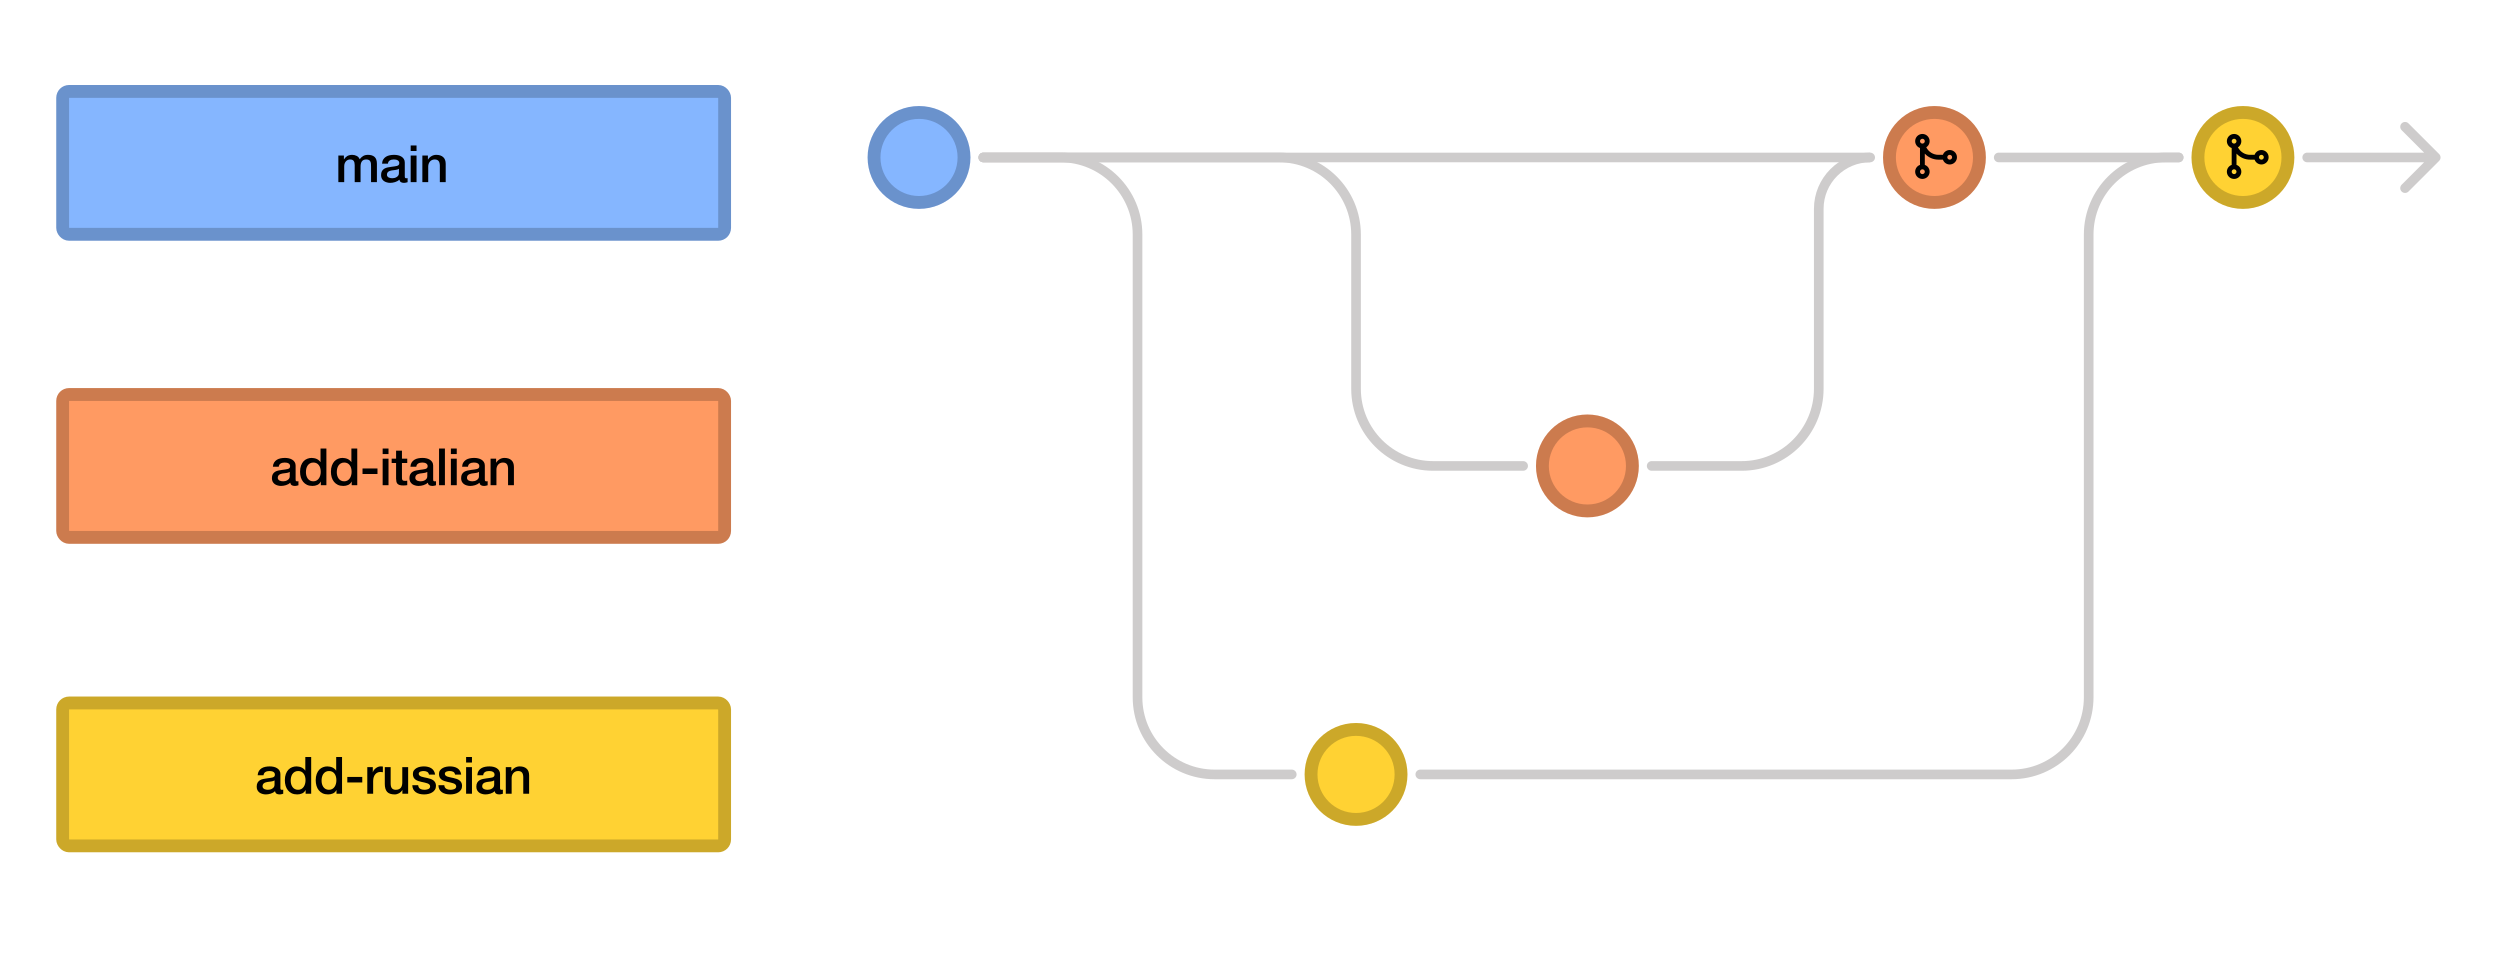 <svg width="778" height="301" viewBox="0 0 778 301" fill="none" xmlns="http://www.w3.org/2000/svg">
<rect width="778" height="301" fill="white"/>
<rect x="19.5" y="28.449" width="206" height="44.471" rx="2" fill="#85B6FF" stroke="#6A92CC" stroke-width="4"/>
<path d="M105.294 48.412H107.022V49.564H107.07C107.209 49.362 107.358 49.175 107.518 49.004C107.678 48.834 107.854 48.69 108.046 48.572C108.249 48.455 108.478 48.364 108.734 48.3C108.99 48.226 109.284 48.188 109.614 48.188C110.116 48.188 110.58 48.3 111.006 48.524C111.444 48.748 111.753 49.095 111.934 49.564C112.244 49.138 112.601 48.802 113.006 48.556C113.412 48.311 113.918 48.188 114.526 48.188C115.401 48.188 116.078 48.402 116.558 48.828C117.049 49.255 117.294 49.97 117.294 50.972V56.684H115.47V51.852C115.47 51.522 115.46 51.223 115.438 50.956C115.417 50.679 115.353 50.444 115.246 50.252C115.15 50.05 115.001 49.895 114.798 49.788C114.596 49.682 114.318 49.628 113.966 49.628C113.348 49.628 112.9 49.82 112.622 50.204C112.345 50.588 112.206 51.132 112.206 51.836V56.684H110.382V51.372C110.382 50.796 110.276 50.364 110.062 50.076C109.86 49.778 109.481 49.628 108.926 49.628C108.692 49.628 108.462 49.676 108.238 49.772C108.025 49.868 107.833 50.007 107.662 50.188C107.502 50.37 107.369 50.594 107.262 50.86C107.166 51.127 107.118 51.431 107.118 51.772V56.684H105.294V48.412ZM125.968 54.844C125.968 55.068 125.995 55.228 126.048 55.324C126.112 55.42 126.23 55.468 126.4 55.468C126.454 55.468 126.518 55.468 126.592 55.468C126.667 55.468 126.752 55.458 126.848 55.436V56.7C126.784 56.722 126.699 56.743 126.592 56.764C126.496 56.796 126.395 56.823 126.288 56.844C126.182 56.866 126.075 56.882 125.968 56.892C125.862 56.903 125.771 56.908 125.696 56.908C125.323 56.908 125.014 56.834 124.768 56.684C124.523 56.535 124.363 56.274 124.288 55.9C123.926 56.252 123.478 56.508 122.944 56.668C122.422 56.828 121.915 56.908 121.424 56.908C121.051 56.908 120.694 56.855 120.352 56.748C120.011 56.652 119.707 56.508 119.44 56.316C119.184 56.114 118.976 55.863 118.816 55.564C118.667 55.255 118.592 54.898 118.592 54.492C118.592 53.98 118.683 53.564 118.864 53.244C119.056 52.924 119.302 52.674 119.6 52.492C119.91 52.311 120.251 52.183 120.624 52.108C121.008 52.023 121.392 51.959 121.776 51.916C122.107 51.852 122.422 51.81 122.72 51.788C123.019 51.756 123.28 51.708 123.504 51.644C123.739 51.58 123.92 51.484 124.048 51.356C124.187 51.218 124.256 51.015 124.256 50.748C124.256 50.514 124.198 50.322 124.08 50.172C123.974 50.023 123.835 49.911 123.664 49.836C123.504 49.751 123.323 49.698 123.12 49.676C122.918 49.644 122.726 49.628 122.544 49.628C122.032 49.628 121.611 49.735 121.28 49.948C120.95 50.162 120.763 50.492 120.72 50.94H118.896C118.928 50.407 119.056 49.964 119.28 49.612C119.504 49.26 119.787 48.978 120.128 48.764C120.48 48.551 120.875 48.402 121.312 48.316C121.75 48.231 122.198 48.188 122.656 48.188C123.062 48.188 123.462 48.231 123.856 48.316C124.251 48.402 124.603 48.54 124.912 48.732C125.232 48.924 125.488 49.175 125.68 49.484C125.872 49.783 125.968 50.151 125.968 50.588V54.844ZM124.144 52.54C123.867 52.722 123.526 52.834 123.12 52.876C122.715 52.908 122.31 52.962 121.904 53.036C121.712 53.068 121.526 53.116 121.344 53.18C121.163 53.234 121.003 53.314 120.864 53.42C120.726 53.516 120.614 53.65 120.528 53.82C120.454 53.98 120.416 54.178 120.416 54.412C120.416 54.615 120.475 54.786 120.592 54.924C120.71 55.063 120.848 55.175 121.008 55.26C121.179 55.335 121.36 55.388 121.552 55.42C121.755 55.452 121.936 55.468 122.096 55.468C122.299 55.468 122.518 55.442 122.752 55.388C122.987 55.335 123.206 55.244 123.408 55.116C123.622 54.988 123.798 54.828 123.936 54.636C124.075 54.434 124.144 54.188 124.144 53.9V52.54ZM127.803 45.26H129.627V46.988H127.803V45.26ZM127.803 48.412H129.627V56.684H127.803V48.412ZM131.438 48.412H133.166V49.628L133.198 49.66C133.476 49.202 133.838 48.844 134.286 48.588C134.734 48.322 135.23 48.188 135.774 48.188C136.681 48.188 137.396 48.423 137.918 48.892C138.441 49.362 138.702 50.066 138.702 51.004V56.684H136.878V51.484C136.857 50.834 136.718 50.364 136.462 50.076C136.206 49.778 135.806 49.628 135.262 49.628C134.953 49.628 134.676 49.687 134.43 49.804C134.185 49.911 133.977 50.066 133.806 50.268C133.636 50.46 133.502 50.69 133.406 50.956C133.31 51.223 133.262 51.506 133.262 51.804V56.684H131.438V48.412Z" fill="black"/>
<rect x="19.5" y="122.765" width="206" height="44.471" rx="2" fill="#FF9A62" stroke="#CC7B4E" stroke-width="4"/>
<path d="M91.995 149.16C91.995 149.384 92.021 149.544 92.075 149.64C92.139 149.736 92.256 149.784 92.427 149.784C92.48 149.784 92.544 149.784 92.619 149.784C92.693 149.784 92.779 149.773 92.875 149.752V151.016C92.811 151.037 92.725 151.059 92.619 151.08C92.523 151.112 92.421 151.139 92.315 151.16C92.208 151.181 92.101 151.197 91.995 151.208C91.888 151.219 91.797 151.224 91.723 151.224C91.349 151.224 91.04 151.149 90.795 151C90.549 150.851 90.389 150.589 90.315 150.216C89.952 150.568 89.504 150.824 88.971 150.984C88.448 151.144 87.941 151.224 87.451 151.224C87.077 151.224 86.72 151.171 86.379 151.064C86.037 150.968 85.733 150.824 85.467 150.632C85.211 150.429 85.003 150.179 84.843 149.88C84.693 149.571 84.619 149.213 84.619 148.808C84.619 148.296 84.709 147.88 84.891 147.56C85.083 147.24 85.328 146.989 85.627 146.808C85.936 146.627 86.277 146.499 86.651 146.424C87.035 146.339 87.419 146.275 87.803 146.232C88.133 146.168 88.448 146.125 88.747 146.104C89.045 146.072 89.307 146.024 89.531 145.96C89.765 145.896 89.947 145.8 90.075 145.672C90.213 145.533 90.283 145.331 90.283 145.064C90.283 144.829 90.224 144.637 90.107 144.488C90 144.339 89.861 144.227 89.691 144.152C89.531 144.067 89.349 144.013 89.147 143.992C88.944 143.96 88.752 143.944 88.571 143.944C88.059 143.944 87.637 144.051 87.307 144.264C86.976 144.477 86.789 144.808 86.747 145.256H84.923C84.955 144.723 85.083 144.28 85.307 143.928C85.531 143.576 85.813 143.293 86.155 143.08C86.507 142.867 86.901 142.717 87.339 142.632C87.776 142.547 88.224 142.504 88.683 142.504C89.088 142.504 89.488 142.547 89.883 142.632C90.277 142.717 90.629 142.856 90.939 143.048C91.259 143.24 91.515 143.491 91.707 143.8C91.899 144.099 91.995 144.467 91.995 144.904V149.16ZM90.171 146.856C89.893 147.037 89.552 147.149 89.147 147.192C88.741 147.224 88.336 147.277 87.931 147.352C87.739 147.384 87.552 147.432 87.371 147.496C87.189 147.549 87.029 147.629 86.891 147.736C86.752 147.832 86.64 147.965 86.555 148.136C86.48 148.296 86.443 148.493 86.443 148.728C86.443 148.931 86.501 149.101 86.619 149.24C86.736 149.379 86.875 149.491 87.035 149.576C87.205 149.651 87.387 149.704 87.579 149.736C87.781 149.768 87.963 149.784 88.123 149.784C88.325 149.784 88.544 149.757 88.779 149.704C89.013 149.651 89.232 149.56 89.435 149.432C89.648 149.304 89.824 149.144 89.963 148.952C90.101 148.749 90.171 148.504 90.171 148.216V146.856ZM101.573 151H99.845V149.88H99.813C99.568 150.36 99.21 150.707 98.741 150.92C98.272 151.123 97.776 151.224 97.253 151.224C96.603 151.224 96.032 151.112 95.541 150.888C95.061 150.653 94.661 150.339 94.341 149.944C94.021 149.549 93.781 149.085 93.621 148.552C93.461 148.008 93.381 147.427 93.381 146.808C93.381 146.061 93.483 145.416 93.685 144.872C93.888 144.328 94.154 143.88 94.485 143.528C94.826 143.176 95.21 142.92 95.637 142.76C96.075 142.589 96.517 142.504 96.965 142.504C97.221 142.504 97.483 142.531 97.749 142.584C98.016 142.627 98.272 142.701 98.517 142.808C98.763 142.915 98.987 143.053 99.189 143.224C99.403 143.384 99.579 143.576 99.717 143.8H99.749V139.576H101.573V151ZM95.205 146.952C95.205 147.304 95.248 147.651 95.333 147.992C95.429 148.333 95.568 148.637 95.749 148.904C95.941 149.171 96.181 149.384 96.469 149.544C96.757 149.704 97.099 149.784 97.493 149.784C97.898 149.784 98.245 149.699 98.533 149.528C98.832 149.357 99.072 149.133 99.253 148.856C99.445 148.579 99.584 148.269 99.669 147.928C99.765 147.576 99.813 147.219 99.813 146.856C99.813 145.939 99.605 145.224 99.189 144.712C98.784 144.2 98.229 143.944 97.525 143.944C97.099 143.944 96.736 144.035 96.437 144.216C96.149 144.387 95.909 144.616 95.717 144.904C95.536 145.181 95.403 145.501 95.317 145.864C95.243 146.216 95.205 146.579 95.205 146.952ZM111.178 151H109.45V149.88H109.418C109.173 150.36 108.816 150.707 108.346 150.92C107.877 151.123 107.381 151.224 106.858 151.224C106.208 151.224 105.637 151.112 105.146 150.888C104.666 150.653 104.266 150.339 103.946 149.944C103.626 149.549 103.386 149.085 103.226 148.552C103.066 148.008 102.986 147.427 102.986 146.808C102.986 146.061 103.088 145.416 103.29 144.872C103.493 144.328 103.76 143.88 104.09 143.528C104.432 143.176 104.816 142.92 105.242 142.76C105.68 142.589 106.122 142.504 106.57 142.504C106.826 142.504 107.088 142.531 107.354 142.584C107.621 142.627 107.877 142.701 108.122 142.808C108.368 142.915 108.592 143.053 108.794 143.224C109.008 143.384 109.184 143.576 109.322 143.8H109.354V139.576H111.178V151ZM104.81 146.952C104.81 147.304 104.853 147.651 104.938 147.992C105.034 148.333 105.173 148.637 105.354 148.904C105.546 149.171 105.786 149.384 106.074 149.544C106.362 149.704 106.704 149.784 107.098 149.784C107.504 149.784 107.85 149.699 108.138 149.528C108.437 149.357 108.677 149.133 108.858 148.856C109.05 148.579 109.189 148.269 109.274 147.928C109.37 147.576 109.418 147.219 109.418 146.856C109.418 145.939 109.21 145.224 108.794 144.712C108.389 144.2 107.834 143.944 107.13 143.944C106.704 143.944 106.341 144.035 106.042 144.216C105.754 144.387 105.514 144.616 105.322 144.904C105.141 145.181 105.008 145.501 104.922 145.864C104.848 146.216 104.81 146.579 104.81 146.952ZM112.816 145.784H117.472V147.512H112.816V145.784ZM119.082 139.576H120.906V141.304H119.082V139.576ZM119.082 142.728H120.906V151H119.082V142.728ZM121.886 142.728H123.262V140.248H125.086V142.728H126.734V144.088H125.086V148.504C125.086 148.696 125.091 148.861 125.102 149C125.123 149.139 125.16 149.256 125.214 149.352C125.278 149.448 125.368 149.523 125.486 149.576C125.603 149.619 125.763 149.64 125.966 149.64C126.094 149.64 126.222 149.64 126.35 149.64C126.478 149.629 126.606 149.608 126.734 149.576V150.984C126.531 151.005 126.334 151.027 126.142 151.048C125.95 151.069 125.752 151.08 125.55 151.08C125.07 151.08 124.68 151.037 124.382 150.952C124.094 150.856 123.864 150.723 123.694 150.552C123.534 150.371 123.422 150.147 123.358 149.88C123.304 149.613 123.272 149.309 123.262 148.968V144.088H121.886V142.728ZM134.798 149.16C134.798 149.384 134.825 149.544 134.878 149.64C134.942 149.736 135.059 149.784 135.23 149.784C135.283 149.784 135.347 149.784 135.422 149.784C135.497 149.784 135.582 149.773 135.678 149.752V151.016C135.614 151.037 135.529 151.059 135.422 151.08C135.326 151.112 135.225 151.139 135.118 151.16C135.011 151.181 134.905 151.197 134.798 151.208C134.691 151.219 134.601 151.224 134.526 151.224C134.153 151.224 133.843 151.149 133.598 151C133.353 150.851 133.193 150.589 133.118 150.216C132.755 150.568 132.307 150.824 131.774 150.984C131.251 151.144 130.745 151.224 130.254 151.224C129.881 151.224 129.523 151.171 129.182 151.064C128.841 150.968 128.537 150.824 128.27 150.632C128.014 150.429 127.806 150.179 127.646 149.88C127.497 149.571 127.422 149.213 127.422 148.808C127.422 148.296 127.513 147.88 127.694 147.56C127.886 147.24 128.131 146.989 128.43 146.808C128.739 146.627 129.081 146.499 129.454 146.424C129.838 146.339 130.222 146.275 130.606 146.232C130.937 146.168 131.251 146.125 131.55 146.104C131.849 146.072 132.11 146.024 132.334 145.96C132.569 145.896 132.75 145.8 132.878 145.672C133.017 145.533 133.086 145.331 133.086 145.064C133.086 144.829 133.027 144.637 132.91 144.488C132.803 144.339 132.665 144.227 132.494 144.152C132.334 144.067 132.153 144.013 131.95 143.992C131.747 143.96 131.555 143.944 131.374 143.944C130.862 143.944 130.441 144.051 130.11 144.264C129.779 144.477 129.593 144.808 129.55 145.256H127.726C127.758 144.723 127.886 144.28 128.11 143.928C128.334 143.576 128.617 143.293 128.958 143.08C129.31 142.867 129.705 142.717 130.142 142.632C130.579 142.547 131.027 142.504 131.486 142.504C131.891 142.504 132.291 142.547 132.686 142.632C133.081 142.717 133.433 142.856 133.742 143.048C134.062 143.24 134.318 143.491 134.51 143.8C134.702 144.099 134.798 144.467 134.798 144.904V149.16ZM132.974 146.856C132.697 147.037 132.355 147.149 131.95 147.192C131.545 147.224 131.139 147.277 130.734 147.352C130.542 147.384 130.355 147.432 130.174 147.496C129.993 147.549 129.833 147.629 129.694 147.736C129.555 147.832 129.443 147.965 129.358 148.136C129.283 148.296 129.246 148.493 129.246 148.728C129.246 148.931 129.305 149.101 129.422 149.24C129.539 149.379 129.678 149.491 129.838 149.576C130.009 149.651 130.19 149.704 130.382 149.736C130.585 149.768 130.766 149.784 130.926 149.784C131.129 149.784 131.347 149.757 131.582 149.704C131.817 149.651 132.035 149.56 132.238 149.432C132.451 149.304 132.627 149.144 132.766 148.952C132.905 148.749 132.974 148.504 132.974 148.216V146.856ZM136.633 139.576H138.457V151H136.633V139.576ZM140.316 139.576H142.14V141.304H140.316V139.576ZM140.316 142.728H142.14V151H140.316V142.728ZM150.879 149.16C150.879 149.384 150.906 149.544 150.959 149.64C151.023 149.736 151.141 149.784 151.311 149.784C151.365 149.784 151.429 149.784 151.503 149.784C151.578 149.784 151.663 149.773 151.759 149.752V151.016C151.695 151.037 151.61 151.059 151.503 151.08C151.407 151.112 151.306 151.139 151.199 151.16C151.093 151.181 150.986 151.197 150.879 151.208C150.773 151.219 150.682 151.224 150.607 151.224C150.234 151.224 149.925 151.149 149.679 151C149.434 150.851 149.274 150.589 149.199 150.216C148.837 150.568 148.389 150.824 147.855 150.984C147.333 151.144 146.826 151.224 146.335 151.224C145.962 151.224 145.605 151.171 145.263 151.064C144.922 150.968 144.618 150.824 144.351 150.632C144.095 150.429 143.887 150.179 143.727 149.88C143.578 149.571 143.503 149.213 143.503 148.808C143.503 148.296 143.594 147.88 143.775 147.56C143.967 147.24 144.213 146.989 144.511 146.808C144.821 146.627 145.162 146.499 145.535 146.424C145.919 146.339 146.303 146.275 146.687 146.232C147.018 146.168 147.333 146.125 147.631 146.104C147.93 146.072 148.191 146.024 148.415 145.96C148.65 145.896 148.831 145.8 148.959 145.672C149.098 145.533 149.167 145.331 149.167 145.064C149.167 144.829 149.109 144.637 148.991 144.488C148.885 144.339 148.746 144.227 148.575 144.152C148.415 144.067 148.234 144.013 148.031 143.992C147.829 143.96 147.637 143.944 147.455 143.944C146.943 143.944 146.522 144.051 146.191 144.264C145.861 144.477 145.674 144.808 145.631 145.256H143.807C143.839 144.723 143.967 144.28 144.191 143.928C144.415 143.576 144.698 143.293 145.039 143.08C145.391 142.867 145.786 142.717 146.223 142.632C146.661 142.547 147.109 142.504 147.567 142.504C147.973 142.504 148.373 142.547 148.767 142.632C149.162 142.717 149.514 142.856 149.823 143.048C150.143 143.24 150.399 143.491 150.591 143.8C150.783 144.099 150.879 144.467 150.879 144.904V149.16ZM149.055 146.856C148.778 147.037 148.437 147.149 148.031 147.192C147.626 147.224 147.221 147.277 146.815 147.352C146.623 147.384 146.437 147.432 146.255 147.496C146.074 147.549 145.914 147.629 145.775 147.736C145.637 147.832 145.525 147.965 145.439 148.136C145.365 148.296 145.327 148.493 145.327 148.728C145.327 148.931 145.386 149.101 145.503 149.24C145.621 149.379 145.759 149.491 145.919 149.576C146.09 149.651 146.271 149.704 146.463 149.736C146.666 149.768 146.847 149.784 147.007 149.784C147.21 149.784 147.429 149.757 147.663 149.704C147.898 149.651 148.117 149.56 148.319 149.432C148.533 149.304 148.709 149.144 148.847 148.952C148.986 148.749 149.055 148.504 149.055 148.216V146.856ZM152.666 142.728H154.394V143.944L154.426 143.976C154.703 143.517 155.066 143.16 155.514 142.904C155.962 142.637 156.458 142.504 157.002 142.504C157.909 142.504 158.623 142.739 159.146 143.208C159.669 143.677 159.93 144.381 159.93 145.32V151H158.106V145.8C158.085 145.149 157.946 144.68 157.69 144.392C157.434 144.093 157.034 143.944 156.49 143.944C156.181 143.944 155.903 144.003 155.658 144.12C155.413 144.227 155.205 144.381 155.034 144.584C154.863 144.776 154.73 145.005 154.634 145.272C154.538 145.539 154.49 145.821 154.49 146.12V151H152.666V142.728Z" fill="black"/>
<circle cx="286" cy="49" r="16" fill="#85B6FF"/>
<circle cx="286" cy="49" r="14" stroke="black" stroke-opacity="0.2" stroke-width="4"/>
<circle cx="494" cy="145" r="16" fill="#FF9A62"/>
<circle cx="494" cy="145" r="14" stroke="black" stroke-opacity="0.2" stroke-width="4"/>
<circle cx="602" cy="49" r="16" fill="#FF9A62"/>
<circle cx="602" cy="49" r="14" stroke="black" stroke-opacity="0.2" stroke-width="4"/>
<path d="M306 47.5C305.172 47.5 304.5 48.172 304.5 49C304.5 49.828 305.172 50.5 306 50.5V47.5ZM474 146.5C474.828 146.5 475.5 145.828 475.5 145C475.5 144.172 474.828 143.5 474 143.5V146.5ZM306 50.5H398V47.5H306V50.5ZM420.5 73V121H423.5V73H420.5ZM446 146.5H474V143.5H446V146.5ZM420.5 121C420.5 135.083 431.917 146.5 446 146.5V143.5C433.574 143.5 423.5 133.426 423.5 121H420.5ZM398 50.5C410.426 50.5 420.5 60.574 420.5 73H423.5C423.5 58.917 412.083 47.5 398 47.5V50.5Z" fill="#CECCCC"/>
<path d="M514 143.5C513.172 143.5 512.5 144.172 512.5 145C512.5 145.828 513.172 146.5 514 146.5V143.5ZM514 146.5H542V143.5H514V146.5ZM567.5 121V65H564.5V121H567.5ZM567.5 65C567.5 56.992 573.992 50.5 582 50.5V47.5C572.335 47.5 564.5 55.335 564.5 65H567.5ZM542 146.5C556.083 146.5 567.5 135.083 567.5 121H564.5C564.5 133.426 554.426 143.5 542 143.5V146.5Z" fill="#CECCCC"/>
<path d="M582 50.5C582.828 50.5 583.5 49.828 583.5 49C583.5 48.172 582.828 47.5 582 47.5V50.5ZM306 47.5C305.172 47.5 304.5 48.172 304.5 49C304.5 49.828 305.172 50.5 306 50.5V47.5ZM582 47.5H306V50.5H582V47.5Z" fill="#CECCCC"/>
<circle cx="422" cy="241" r="16" fill="#FFD233"/>
<circle cx="422" cy="241" r="14" stroke="black" stroke-opacity="0.2" stroke-width="4"/>
<path d="M402 242.5C402.828 242.5 403.5 241.828 403.5 241C403.5 240.172 402.828 239.5 402 239.5V242.5ZM306 47.5C305.172 47.5 304.5 48.172 304.5 49C304.5 49.828 305.172 50.5 306 50.5V47.5ZM402 239.5H378V242.5H402V239.5ZM355.5 217V73H352.5V217H355.5ZM330 47.5H306V50.5H330V47.5ZM355.5 73C355.5 58.917 344.083 47.5 330 47.5V50.5C342.426 50.5 352.5 60.574 352.5 73H355.5ZM378 239.5C365.574 239.5 355.5 229.426 355.5 217H352.5C352.5 231.083 363.917 242.5 378 242.5V239.5Z" fill="#CECCCC"/>
<circle cx="698" cy="49" r="16" fill="#FFD233"/>
<circle cx="698" cy="49" r="14" stroke="black" stroke-opacity="0.2" stroke-width="4"/>
<path d="M622 47.5C621.172 47.5 620.5 48.172 620.5 49C620.5 49.828 621.172 50.5 622 50.5V47.5ZM678 50.5C678.828 50.5 679.5 49.828 679.5 49C679.5 48.172 678.828 47.5 678 47.5V50.5ZM622 50.5H678V47.5H622V50.5Z" fill="#CECCCC"/>
<path d="M442 239.5C441.172 239.5 440.5 240.172 440.5 241C440.5 241.828 441.172 242.5 442 242.5V239.5ZM678 50.5C678.828 50.5 679.5 49.828 679.5 49C679.5 48.172 678.828 47.5 678 47.5V50.5ZM442 242.5H626V239.5H442V242.5ZM651.5 217V73H648.5V217H651.5ZM674 50.5H678V47.5H674V50.5ZM651.5 73C651.5 60.574 661.574 50.5 674 50.5V47.5C659.917 47.5 648.5 58.917 648.5 73H651.5ZM626 242.5C640.083 242.5 651.5 231.083 651.5 217H648.5C648.5 229.426 638.426 239.5 626 239.5V242.5Z" fill="#CECCCC"/>
<path d="M718 47.5C717.172 47.5 716.5 48.172 716.5 49C716.5 49.828 717.172 50.5 718 50.5V47.5ZM759.061 50.061C759.646 49.475 759.646 48.525 759.061 47.939L749.515 38.393C748.929 37.808 747.979 37.808 747.393 38.393C746.808 38.979 746.808 39.929 747.393 40.515L755.879 49L747.393 57.485C746.808 58.071 746.808 59.021 747.393 59.607C747.979 60.192 748.929 60.192 749.515 59.607L759.061 50.061ZM718 50.5H758V47.5H718V50.5Z" fill="#CECCCC"/>
<path fill-rule="evenodd" clip-rule="evenodd" d="M599 43.938V43.934V43.939C598.999 44.138 598.92 44.328 598.779 44.469C598.638 44.609 598.447 44.687 598.249 44.687C598.05 44.687 597.86 44.607 597.719 44.467C597.579 44.326 597.5 44.136 597.5 43.937C597.5 43.738 597.579 43.548 597.719 43.407C597.86 43.266 598.05 43.187 598.249 43.187C598.447 43.187 598.638 43.265 598.779 43.405C598.92 43.545 598.999 43.736 599 43.934V43.938ZM599.45 45.838C599.881 45.567 600.207 45.157 600.374 44.676C600.542 44.195 600.542 43.672 600.374 43.191C600.205 42.711 599.879 42.301 599.448 42.03C599.016 41.759 598.506 41.642 598 41.699C597.494 41.756 597.022 41.982 596.661 42.342C596.301 42.701 596.073 43.173 596.015 43.679C595.957 44.184 596.072 44.695 596.342 45.127C596.612 45.559 597.02 45.887 597.5 46.056V51.312C597 51.489 596.578 51.837 596.309 52.295C596.041 52.753 595.943 53.291 596.032 53.814C596.122 54.337 596.394 54.812 596.8 55.154C597.206 55.496 597.719 55.684 598.25 55.684C598.781 55.684 599.294 55.496 599.7 55.154C600.106 54.812 600.378 54.337 600.468 53.814C600.557 53.291 600.459 52.753 600.191 52.295C599.922 51.837 599.5 51.489 599 51.312V47.807C599.538 48.4 600.194 48.872 600.926 49.196C601.658 49.519 602.45 49.685 603.25 49.684H604.628C604.805 50.185 605.153 50.607 605.611 50.876C606.069 51.145 606.607 51.243 607.131 51.153C607.654 51.063 608.129 50.791 608.471 50.385C608.814 49.979 609.001 49.465 609.001 48.934C609.001 48.403 608.814 47.889 608.471 47.483C608.129 47.078 607.654 46.806 607.131 46.716C606.607 46.626 606.069 46.724 605.611 46.993C605.153 47.262 604.805 47.684 604.628 48.184H603.25C602.461 48.184 601.688 47.965 601.017 47.551C600.346 47.136 599.803 46.544 599.45 45.838V45.838ZM606.75 49.684C606.949 49.684 607.14 49.605 607.28 49.465C607.421 49.324 607.5 49.133 607.5 48.934C607.5 48.736 607.421 48.545 607.28 48.404C607.14 48.263 606.949 48.184 606.75 48.184C606.551 48.184 606.36 48.263 606.22 48.404C606.079 48.545 606 48.736 606 48.934C606 49.133 606.079 49.324 606.22 49.465C606.36 49.605 606.551 49.684 606.75 49.684ZM598.25 54.184C598.449 54.184 598.64 54.105 598.78 53.965C598.921 53.824 599 53.633 599 53.434C599 53.236 598.921 53.045 598.78 52.904C598.64 52.763 598.449 52.684 598.25 52.684C598.051 52.684 597.86 52.763 597.72 52.904C597.579 53.045 597.5 53.236 597.5 53.434C597.5 53.633 597.579 53.824 597.72 53.965C597.86 54.105 598.051 54.184 598.25 54.184Z" fill="black"/>
<path fill-rule="evenodd" clip-rule="evenodd" d="M696 43.938V43.934V43.939C695.999 44.138 695.92 44.328 695.779 44.469C695.638 44.609 695.447 44.687 695.249 44.687C695.05 44.687 694.86 44.607 694.719 44.467C694.579 44.326 694.5 44.136 694.5 43.937C694.5 43.738 694.579 43.548 694.719 43.407C694.86 43.266 695.05 43.187 695.249 43.187C695.447 43.187 695.638 43.265 695.779 43.405C695.92 43.545 695.999 43.736 696 43.934V43.938ZM696.45 45.838C696.881 45.567 697.207 45.157 697.374 44.676C697.542 44.195 697.542 43.672 697.374 43.191C697.205 42.711 696.879 42.301 696.448 42.03C696.016 41.759 695.506 41.642 695 41.699C694.494 41.756 694.022 41.982 693.661 42.342C693.301 42.701 693.073 43.173 693.015 43.679C692.957 44.184 693.072 44.695 693.342 45.127C693.612 45.559 694.02 45.887 694.5 46.056V51.312C694 51.489 693.578 51.837 693.309 52.295C693.041 52.753 692.943 53.291 693.032 53.814C693.122 54.337 693.394 54.812 693.8 55.154C694.206 55.496 694.719 55.684 695.25 55.684C695.781 55.684 696.294 55.496 696.7 55.154C697.106 54.812 697.378 54.337 697.468 53.814C697.557 53.291 697.459 52.753 697.191 52.295C696.922 51.837 696.5 51.489 696 51.312V47.807C696.538 48.4 697.194 48.872 697.926 49.196C698.658 49.519 699.45 49.685 700.25 49.684H701.628C701.805 50.185 702.153 50.607 702.611 50.876C703.069 51.145 703.607 51.243 704.131 51.153C704.654 51.063 705.129 50.791 705.471 50.385C705.814 49.979 706.001 49.465 706.001 48.934C706.001 48.403 705.814 47.889 705.471 47.483C705.129 47.078 704.654 46.806 704.131 46.716C703.607 46.626 703.069 46.724 702.611 46.993C702.153 47.262 701.805 47.684 701.628 48.184H700.25C699.461 48.184 698.688 47.965 698.017 47.551C697.346 47.136 696.803 46.544 696.45 45.838V45.838ZM703.75 49.684C703.949 49.684 704.14 49.605 704.28 49.465C704.421 49.324 704.5 49.133 704.5 48.934C704.5 48.736 704.421 48.545 704.28 48.404C704.14 48.263 703.949 48.184 703.75 48.184C703.551 48.184 703.36 48.263 703.22 48.404C703.079 48.545 703 48.736 703 48.934C703 49.133 703.079 49.324 703.22 49.465C703.36 49.605 703.551 49.684 703.75 49.684ZM695.25 54.184C695.449 54.184 695.64 54.105 695.78 53.965C695.921 53.824 696 53.633 696 53.434C696 53.236 695.921 53.045 695.78 52.904C695.64 52.763 695.449 52.684 695.25 52.684C695.051 52.684 694.86 52.763 694.72 52.904C694.579 53.045 694.5 53.236 694.5 53.434C694.5 53.633 694.579 53.824 694.72 53.965C694.86 54.105 695.051 54.184 695.25 54.184Z" fill="black"/>
<rect x="19.5" y="218.765" width="206" height="44.471" rx="2" fill="#FFD233" stroke="#CCA829" stroke-width="4"/>
<path d="M87.26 245.16C87.26 245.384 87.287 245.544 87.34 245.64C87.404 245.736 87.522 245.784 87.692 245.784C87.746 245.784 87.809 245.784 87.884 245.784C87.959 245.784 88.044 245.773 88.14 245.752V247.016C88.076 247.037 87.991 247.059 87.884 247.08C87.788 247.112 87.687 247.139 87.58 247.16C87.474 247.181 87.367 247.197 87.26 247.208C87.153 247.219 87.063 247.224 86.988 247.224C86.615 247.224 86.305 247.149 86.06 247C85.815 246.851 85.655 246.589 85.58 246.216C85.218 246.568 84.769 246.824 84.236 246.984C83.713 247.144 83.207 247.224 82.716 247.224C82.343 247.224 81.986 247.171 81.644 247.064C81.303 246.968 80.999 246.824 80.732 246.632C80.476 246.429 80.268 246.179 80.108 245.88C79.959 245.571 79.884 245.213 79.884 244.808C79.884 244.296 79.975 243.88 80.156 243.56C80.348 243.24 80.594 242.989 80.892 242.808C81.201 242.627 81.543 242.499 81.916 242.424C82.3 242.339 82.684 242.275 83.068 242.232C83.399 242.168 83.713 242.125 84.012 242.104C84.311 242.072 84.572 242.024 84.796 241.96C85.031 241.896 85.212 241.8 85.34 241.672C85.479 241.533 85.548 241.331 85.548 241.064C85.548 240.829 85.49 240.637 85.372 240.488C85.266 240.339 85.127 240.227 84.956 240.152C84.796 240.067 84.615 240.013 84.412 239.992C84.21 239.96 84.017 239.944 83.836 239.944C83.324 239.944 82.903 240.051 82.572 240.264C82.242 240.477 82.055 240.808 82.012 241.256H80.188C80.22 240.723 80.348 240.28 80.572 239.928C80.796 239.576 81.079 239.293 81.42 239.08C81.772 238.867 82.167 238.717 82.604 238.632C83.041 238.547 83.49 238.504 83.948 238.504C84.353 238.504 84.754 238.547 85.148 238.632C85.543 238.717 85.895 238.856 86.204 239.048C86.524 239.24 86.78 239.491 86.972 239.8C87.164 240.099 87.26 240.467 87.26 240.904V245.16ZM85.436 242.856C85.159 243.037 84.817 243.149 84.412 243.192C84.007 243.224 83.602 243.277 83.196 243.352C83.004 243.384 82.817 243.432 82.636 243.496C82.455 243.549 82.295 243.629 82.156 243.736C82.017 243.832 81.906 243.965 81.82 244.136C81.746 244.296 81.708 244.493 81.708 244.728C81.708 244.931 81.767 245.101 81.884 245.24C82.001 245.379 82.14 245.491 82.3 245.576C82.471 245.651 82.652 245.704 82.844 245.736C83.047 245.768 83.228 245.784 83.388 245.784C83.591 245.784 83.809 245.757 84.044 245.704C84.279 245.651 84.498 245.56 84.7 245.432C84.913 245.304 85.09 245.144 85.228 244.952C85.367 244.749 85.436 244.504 85.436 244.216V242.856ZM96.839 247H95.111V245.88H95.079C94.834 246.36 94.476 246.707 94.007 246.92C93.537 247.123 93.041 247.224 92.519 247.224C91.868 247.224 91.297 247.112 90.807 246.888C90.327 246.653 89.927 246.339 89.607 245.944C89.287 245.549 89.047 245.085 88.887 244.552C88.727 244.008 88.647 243.427 88.647 242.808C88.647 242.061 88.748 241.416 88.951 240.872C89.153 240.328 89.42 239.88 89.751 239.528C90.092 239.176 90.476 238.92 90.903 238.76C91.34 238.589 91.783 238.504 92.231 238.504C92.487 238.504 92.748 238.531 93.015 238.584C93.281 238.627 93.537 238.701 93.783 238.808C94.028 238.915 94.252 239.053 94.455 239.224C94.668 239.384 94.844 239.576 94.983 239.8H95.015V235.576H96.839V247ZM90.471 242.952C90.471 243.304 90.513 243.651 90.599 243.992C90.695 244.333 90.834 244.637 91.015 244.904C91.207 245.171 91.447 245.384 91.735 245.544C92.023 245.704 92.364 245.784 92.759 245.784C93.164 245.784 93.511 245.699 93.799 245.528C94.097 245.357 94.338 245.133 94.519 244.856C94.711 244.579 94.85 244.269 94.935 243.928C95.031 243.576 95.079 243.219 95.079 242.856C95.079 241.939 94.871 241.224 94.455 240.712C94.049 240.2 93.495 239.944 92.791 239.944C92.364 239.944 92.001 240.035 91.703 240.216C91.415 240.387 91.175 240.616 90.983 240.904C90.802 241.181 90.668 241.501 90.583 241.864C90.508 242.216 90.471 242.579 90.471 242.952ZM106.444 247H104.716V245.88H104.684C104.439 246.36 104.081 246.707 103.612 246.92C103.143 247.123 102.647 247.224 102.124 247.224C101.473 247.224 100.903 247.112 100.412 246.888C99.932 246.653 99.532 246.339 99.212 245.944C98.892 245.549 98.652 245.085 98.492 244.552C98.332 244.008 98.252 243.427 98.252 242.808C98.252 242.061 98.353 241.416 98.556 240.872C98.759 240.328 99.025 239.88 99.356 239.528C99.697 239.176 100.081 238.92 100.508 238.76C100.945 238.589 101.388 238.504 101.836 238.504C102.092 238.504 102.353 238.531 102.62 238.584C102.887 238.627 103.143 238.701 103.388 238.808C103.633 238.915 103.857 239.053 104.06 239.224C104.273 239.384 104.449 239.576 104.588 239.8H104.62V235.576H106.444V247ZM100.076 242.952C100.076 243.304 100.119 243.651 100.204 243.992C100.3 244.333 100.439 244.637 100.62 244.904C100.812 245.171 101.052 245.384 101.34 245.544C101.628 245.704 101.969 245.784 102.364 245.784C102.769 245.784 103.116 245.699 103.404 245.528C103.703 245.357 103.943 245.133 104.124 244.856C104.316 244.579 104.455 244.269 104.54 243.928C104.636 243.576 104.684 243.219 104.684 242.856C104.684 241.939 104.476 241.224 104.06 240.712C103.655 240.2 103.1 239.944 102.396 239.944C101.969 239.944 101.607 240.035 101.308 240.216C101.02 240.387 100.78 240.616 100.588 240.904C100.407 241.181 100.273 241.501 100.188 241.864C100.113 242.216 100.076 242.579 100.076 242.952ZM108.081 241.784H112.737V243.512H108.081V241.784ZM114.3 238.728H116.012V240.328H116.044C116.097 240.104 116.199 239.885 116.348 239.672C116.508 239.459 116.695 239.267 116.908 239.096C117.132 238.915 117.377 238.771 117.644 238.664C117.911 238.557 118.183 238.504 118.46 238.504C118.673 238.504 118.817 238.509 118.892 238.52C118.977 238.531 119.063 238.541 119.148 238.552V240.312C119.02 240.291 118.887 240.275 118.748 240.264C118.62 240.243 118.492 240.232 118.364 240.232C118.055 240.232 117.761 240.296 117.484 240.424C117.217 240.541 116.983 240.723 116.78 240.968C116.577 241.203 116.417 241.496 116.3 241.848C116.183 242.2 116.124 242.605 116.124 243.064V247H114.3V238.728ZM127.013 247H125.221V245.848H125.189C124.965 246.264 124.629 246.6 124.181 246.856C123.744 247.101 123.296 247.224 122.837 247.224C121.749 247.224 120.96 246.957 120.469 246.424C119.989 245.88 119.749 245.064 119.749 243.976V238.728H121.573V243.8C121.573 244.525 121.712 245.037 121.989 245.336C122.266 245.635 122.656 245.784 123.157 245.784C123.541 245.784 123.861 245.725 124.117 245.608C124.373 245.491 124.581 245.336 124.741 245.144C124.901 244.941 125.013 244.701 125.077 244.424C125.152 244.147 125.189 243.848 125.189 243.528V238.728H127.013V247ZM130.137 244.344C130.19 244.877 130.393 245.251 130.745 245.464C131.097 245.677 131.518 245.784 132.009 245.784C132.179 245.784 132.371 245.773 132.585 245.752C132.809 245.72 133.017 245.667 133.209 245.592C133.401 245.517 133.555 245.411 133.673 245.272C133.801 245.123 133.859 244.931 133.849 244.696C133.838 244.461 133.753 244.269 133.593 244.12C133.433 243.971 133.225 243.853 132.969 243.768C132.723 243.672 132.441 243.592 132.121 243.528C131.801 243.464 131.475 243.395 131.145 243.32C130.803 243.245 130.473 243.155 130.153 243.048C129.843 242.941 129.561 242.797 129.305 242.616C129.059 242.435 128.862 242.205 128.713 241.928C128.563 241.64 128.489 241.288 128.489 240.872C128.489 240.424 128.595 240.051 128.809 239.752C129.033 239.443 129.31 239.197 129.641 239.016C129.982 238.824 130.355 238.691 130.761 238.616C131.177 238.541 131.571 238.504 131.945 238.504C132.371 238.504 132.777 238.552 133.161 238.648C133.555 238.733 133.907 238.877 134.217 239.08C134.537 239.283 134.798 239.549 135.001 239.88C135.214 240.2 135.347 240.589 135.401 241.048H133.497C133.411 240.611 133.209 240.317 132.889 240.168C132.579 240.019 132.222 239.944 131.817 239.944C131.689 239.944 131.534 239.955 131.353 239.976C131.182 239.997 131.017 240.04 130.857 240.104C130.707 240.157 130.579 240.243 130.473 240.36C130.366 240.467 130.313 240.611 130.313 240.792C130.313 241.016 130.387 241.197 130.537 241.336C130.697 241.475 130.899 241.592 131.145 241.688C131.401 241.773 131.689 241.848 132.009 241.912C132.329 241.976 132.659 242.045 133.001 242.12C133.331 242.195 133.657 242.285 133.977 242.392C134.297 242.499 134.579 242.643 134.825 242.824C135.081 243.005 135.283 243.235 135.433 243.512C135.593 243.789 135.673 244.131 135.673 244.536C135.673 245.027 135.561 245.443 135.337 245.784C135.113 246.125 134.819 246.403 134.457 246.616C134.105 246.829 133.71 246.984 133.273 247.08C132.835 247.176 132.403 247.224 131.977 247.224C131.454 247.224 130.969 247.165 130.521 247.048C130.083 246.931 129.699 246.755 129.369 246.52C129.049 246.275 128.793 245.976 128.601 245.624C128.419 245.261 128.323 244.835 128.313 244.344H130.137ZM138.257 244.344C138.311 244.877 138.513 245.251 138.865 245.464C139.217 245.677 139.639 245.784 140.129 245.784C140.3 245.784 140.492 245.773 140.705 245.752C140.929 245.72 141.137 245.667 141.329 245.592C141.521 245.517 141.676 245.411 141.793 245.272C141.921 245.123 141.98 244.931 141.969 244.696C141.959 244.461 141.873 244.269 141.713 244.12C141.553 243.971 141.345 243.853 141.089 243.768C140.844 243.672 140.561 243.592 140.241 243.528C139.921 243.464 139.596 243.395 139.265 243.32C138.924 243.245 138.593 243.155 138.273 243.048C137.964 242.941 137.681 242.797 137.425 242.616C137.18 242.435 136.983 242.205 136.833 241.928C136.684 241.64 136.609 241.288 136.609 240.872C136.609 240.424 136.716 240.051 136.929 239.752C137.153 239.443 137.431 239.197 137.761 239.016C138.103 238.824 138.476 238.691 138.881 238.616C139.297 238.541 139.692 238.504 140.065 238.504C140.492 238.504 140.897 238.552 141.281 238.648C141.676 238.733 142.028 238.877 142.337 239.08C142.657 239.283 142.919 239.549 143.121 239.88C143.335 240.2 143.468 240.589 143.521 241.048H141.617C141.532 240.611 141.329 240.317 141.009 240.168C140.7 240.019 140.343 239.944 139.937 239.944C139.809 239.944 139.655 239.955 139.473 239.976C139.303 239.997 139.137 240.04 138.977 240.104C138.828 240.157 138.7 240.243 138.593 240.36C138.487 240.467 138.433 240.611 138.433 240.792C138.433 241.016 138.508 241.197 138.657 241.336C138.817 241.475 139.02 241.592 139.265 241.688C139.521 241.773 139.809 241.848 140.129 241.912C140.449 241.976 140.78 242.045 141.121 242.12C141.452 242.195 141.777 242.285 142.097 242.392C142.417 242.499 142.7 242.643 142.945 242.824C143.201 243.005 143.404 243.235 143.553 243.512C143.713 243.789 143.793 244.131 143.793 244.536C143.793 245.027 143.681 245.443 143.457 245.784C143.233 246.125 142.94 246.403 142.577 246.616C142.225 246.829 141.831 246.984 141.393 247.08C140.956 247.176 140.524 247.224 140.097 247.224C139.575 247.224 139.089 247.165 138.641 247.048C138.204 246.931 137.82 246.755 137.489 246.52C137.169 246.275 136.913 245.976 136.721 245.624C136.54 245.261 136.444 244.835 136.433 244.344H138.257ZM145.05 235.576H146.874V237.304H145.05V235.576ZM145.05 238.728H146.874V247H145.05V238.728ZM155.614 245.16C155.614 245.384 155.64 245.544 155.694 245.64C155.758 245.736 155.875 245.784 156.046 245.784C156.099 245.784 156.163 245.784 156.238 245.784C156.312 245.784 156.398 245.773 156.494 245.752V247.016C156.43 247.037 156.344 247.059 156.238 247.08C156.142 247.112 156.04 247.139 155.934 247.16C155.827 247.181 155.72 247.197 155.614 247.208C155.507 247.219 155.416 247.224 155.342 247.224C154.968 247.224 154.659 247.149 154.414 247C154.168 246.851 154.008 246.589 153.934 246.216C153.571 246.568 153.123 246.824 152.59 246.984C152.067 247.144 151.56 247.224 151.07 247.224C150.696 247.224 150.339 247.171 149.998 247.064C149.656 246.968 149.352 246.824 149.086 246.632C148.83 246.429 148.622 246.179 148.462 245.88C148.312 245.571 148.238 245.213 148.238 244.808C148.238 244.296 148.328 243.88 148.51 243.56C148.702 243.24 148.947 242.989 149.246 242.808C149.555 242.627 149.896 242.499 150.27 242.424C150.654 242.339 151.038 242.275 151.422 242.232C151.752 242.168 152.067 242.125 152.366 242.104C152.664 242.072 152.926 242.024 153.15 241.96C153.384 241.896 153.566 241.8 153.694 241.672C153.832 241.533 153.902 241.331 153.902 241.064C153.902 240.829 153.843 240.637 153.726 240.488C153.619 240.339 153.48 240.227 153.31 240.152C153.15 240.067 152.968 240.013 152.766 239.992C152.563 239.96 152.371 239.944 152.19 239.944C151.678 239.944 151.256 240.051 150.926 240.264C150.595 240.477 150.408 240.808 150.366 241.256H148.542C148.574 240.723 148.702 240.28 148.926 239.928C149.15 239.576 149.432 239.293 149.774 239.08C150.126 238.867 150.52 238.717 150.958 238.632C151.395 238.547 151.843 238.504 152.302 238.504C152.707 238.504 153.107 238.547 153.502 238.632C153.896 238.717 154.248 238.856 154.558 239.048C154.878 239.24 155.134 239.491 155.326 239.8C155.518 240.099 155.614 240.467 155.614 240.904V245.16ZM153.79 242.856C153.512 243.037 153.171 243.149 152.766 243.192C152.36 243.224 151.955 243.277 151.55 243.352C151.358 243.384 151.171 243.432 150.99 243.496C150.808 243.549 150.648 243.629 150.51 243.736C150.371 243.832 150.259 243.965 150.174 244.136C150.099 244.296 150.062 244.493 150.062 244.728C150.062 244.931 150.12 245.101 150.238 245.24C150.355 245.379 150.494 245.491 150.654 245.576C150.824 245.651 151.006 245.704 151.198 245.736C151.4 245.768 151.582 245.784 151.742 245.784C151.944 245.784 152.163 245.757 152.398 245.704C152.632 245.651 152.851 245.56 153.054 245.432C153.267 245.304 153.443 245.144 153.582 244.952C153.72 244.749 153.79 244.504 153.79 244.216V242.856ZM157.4 238.728H159.128V239.944L159.16 239.976C159.438 239.517 159.8 239.16 160.248 238.904C160.696 238.637 161.192 238.504 161.736 238.504C162.643 238.504 163.358 238.739 163.88 239.208C164.403 239.677 164.664 240.381 164.664 241.32V247H162.84V241.8C162.819 241.149 162.68 240.68 162.424 240.392C162.168 240.093 161.768 239.944 161.224 239.944C160.915 239.944 160.638 240.003 160.392 240.12C160.147 240.227 159.939 240.381 159.768 240.584C159.598 240.776 159.464 241.005 159.368 241.272C159.272 241.539 159.224 241.821 159.224 242.12V247H157.4V238.728Z" fill="black"/>
</svg>
